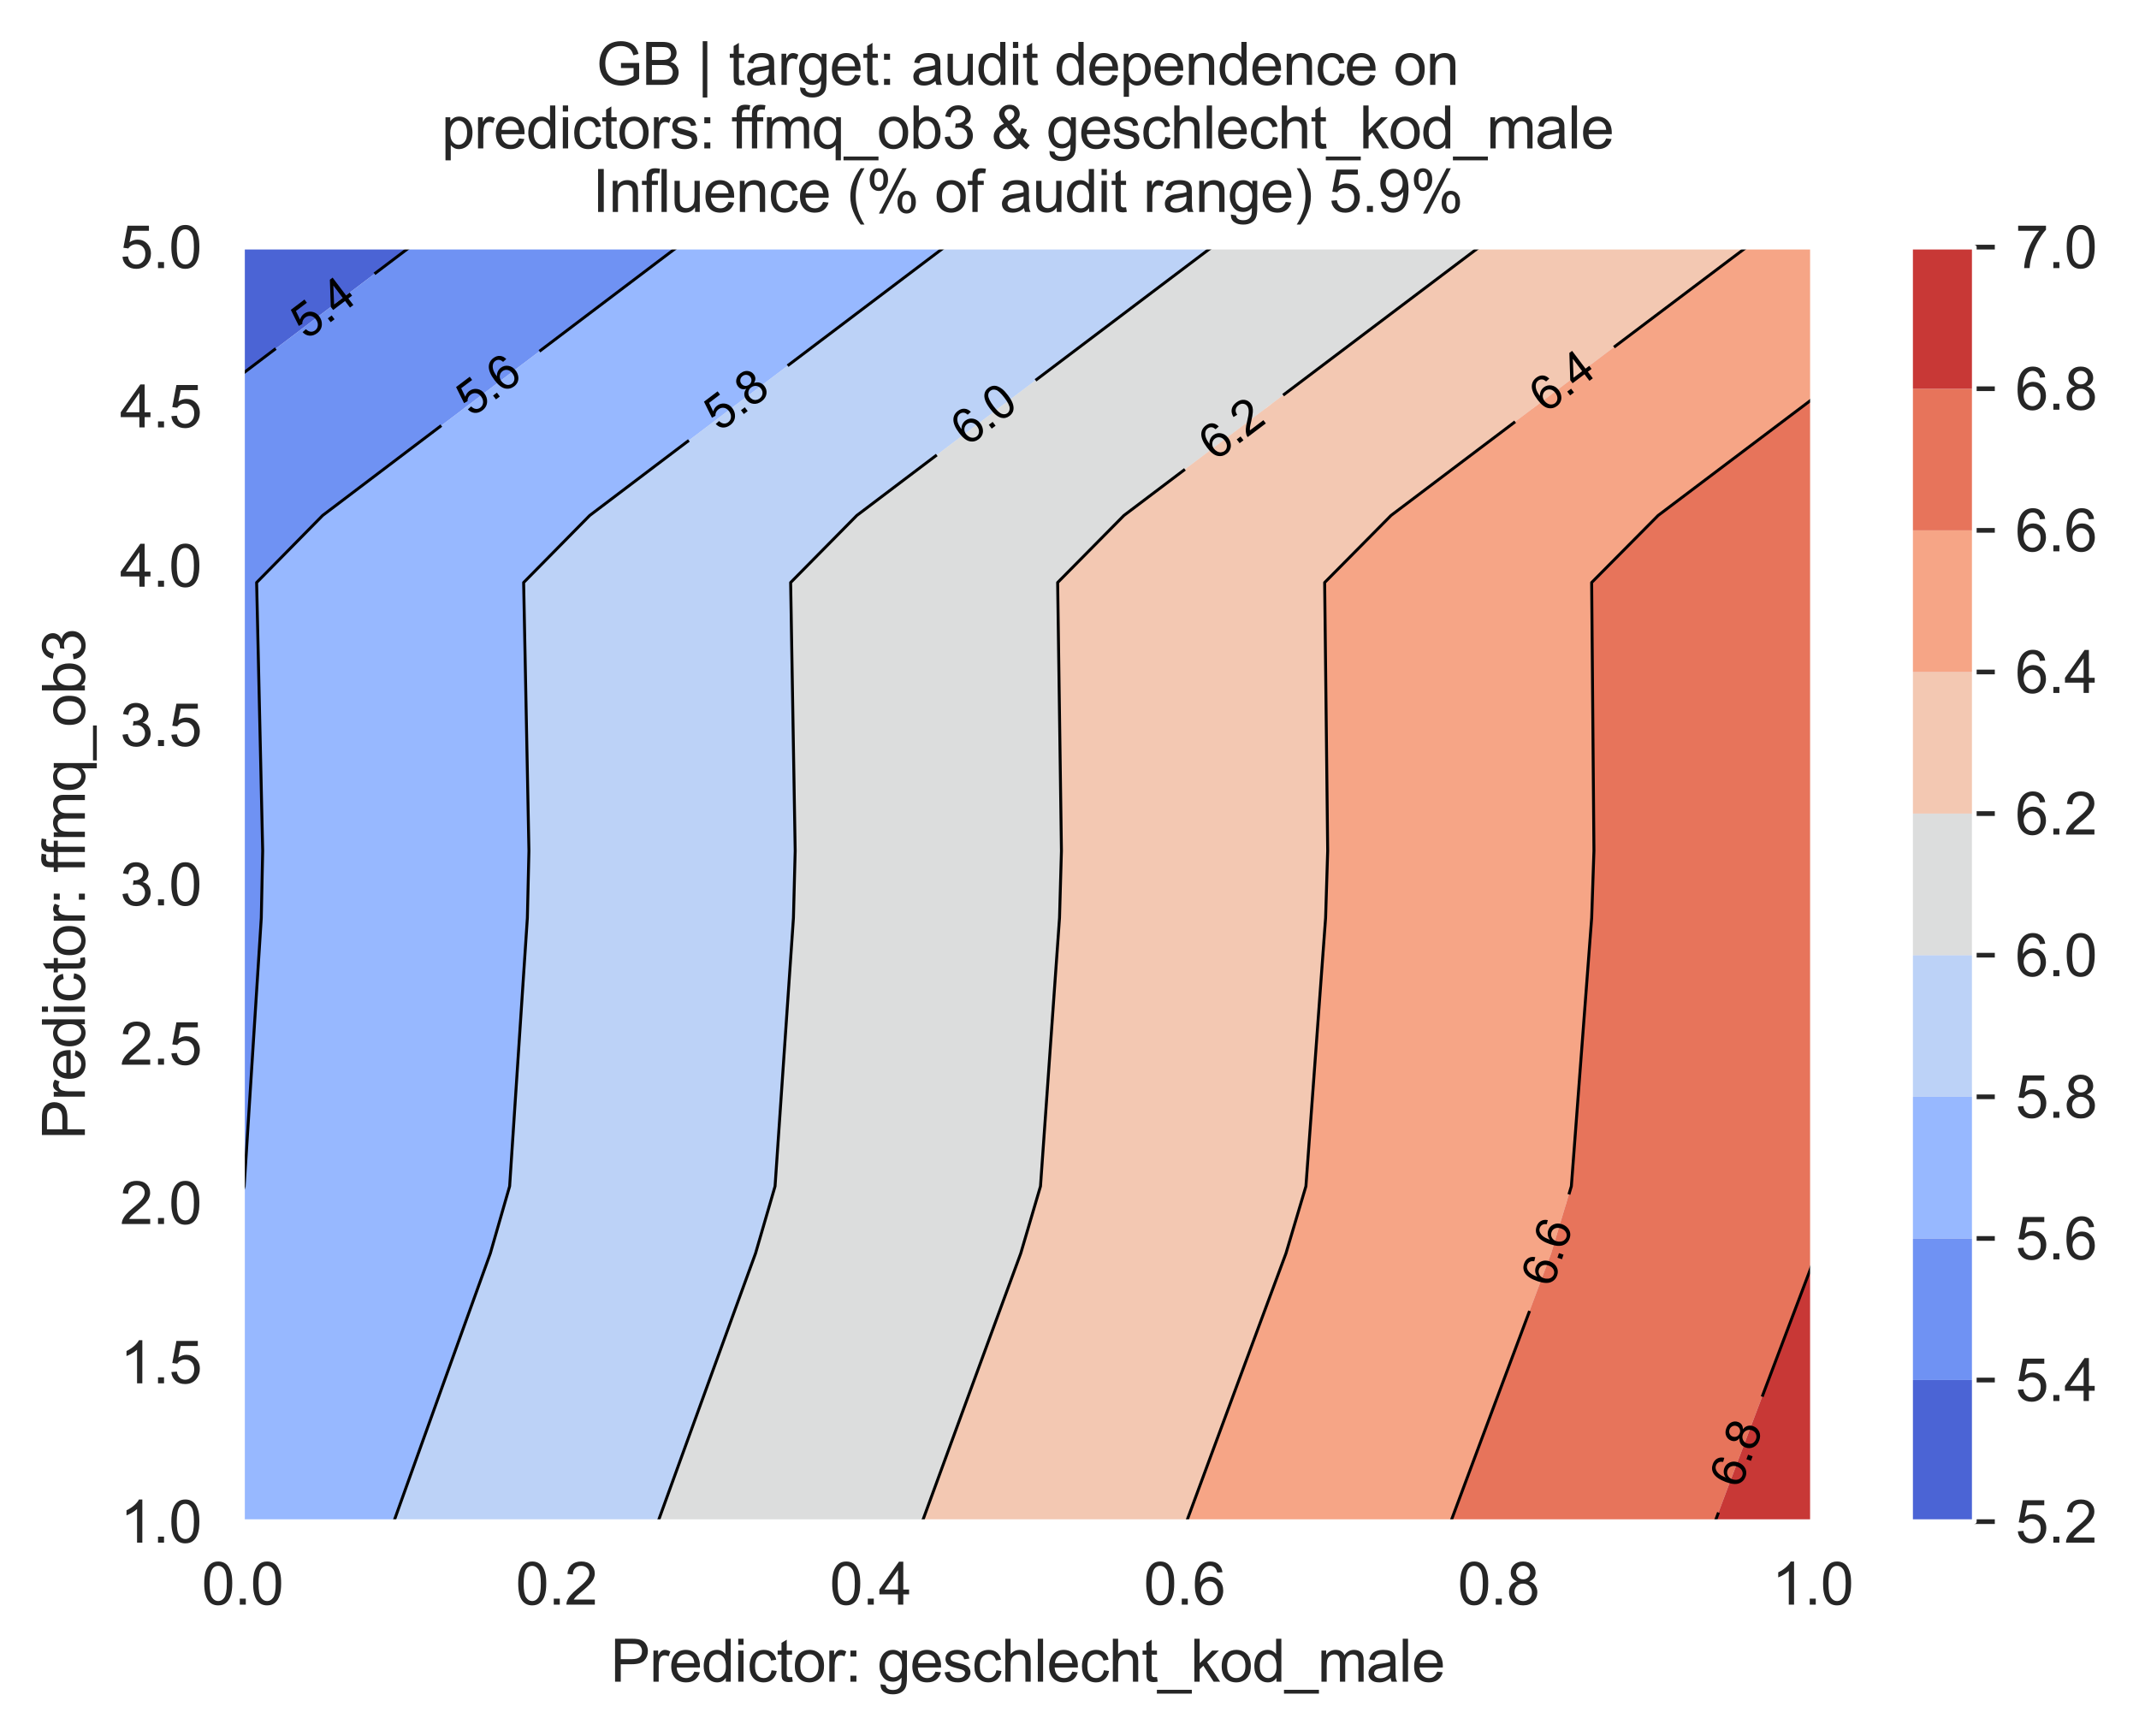 <?xml version="1.0" encoding="utf-8" standalone="no"?>
<!DOCTYPE svg PUBLIC "-//W3C//DTD SVG 1.1//EN"
  "http://www.w3.org/Graphics/SVG/1.1/DTD/svg11.dtd">
<svg xmlns:xlink="http://www.w3.org/1999/xlink" width="364.919pt" height="296.208pt" viewBox="0 0 364.919 296.208" xmlns="http://www.w3.org/2000/svg" version="1.1">
 <defs>
  <style type="text/css">*{stroke-linejoin: round; stroke-linecap: butt}</style>
 </defs>
 <g id="figure_1">
  <g id="patch_1">
   <path d="M 0 296.208 
L 364.919 296.208 
L 364.919 0 
L 0 0 
z
" style="fill: #ffffff"/>
  </g>
  <g id="axes_1">
   <g id="patch_2">
    <path d="M 41.367 259.6 
L 309.207 259.6 
L 309.207 42.16 
L 41.367 42.16 
z
" style="fill: #eaeaf2"/>
   </g>
   <g id="matplotlib.axis_1">
    <g id="xtick_1">
     <g id="line2d_1">
      <path d="M 41.367 259.6 
L 41.367 42.16 
" clip-path="url(#p25f2f5b706)" style="fill: none; stroke: #ffffff; stroke-width: 0.8; stroke-linecap: round"/>
     </g>
     <g id="text_1">
      <!-- 0.0 -->
      <g style="fill: #262626" transform="translate(34.417 273.758)scale(0.1 -0.1)">
       <defs>
        <path id="ArialMT-30" d="M 266 2259 
Q 266 3072 433 3567 
Q 600 4063 929 4331 
Q 1259 4600 1759 4600 
Q 2128 4600 2406 4451 
Q 2684 4303 2865 4023 
Q 3047 3744 3150 3342 
Q 3253 2941 3253 2259 
Q 3253 1453 3087 958 
Q 2922 463 2592 192 
Q 2263 -78 1759 -78 
Q 1097 -78 719 397 
Q 266 969 266 2259 
z
M 844 2259 
Q 844 1131 1108 757 
Q 1372 384 1759 384 
Q 2147 384 2411 759 
Q 2675 1134 2675 2259 
Q 2675 3391 2411 3762 
Q 2147 4134 1753 4134 
Q 1366 4134 1134 3806 
Q 844 3388 844 2259 
z
" transform="scale(0.016)"/>
        <path id="ArialMT-2e" d="M 581 0 
L 581 641 
L 1222 641 
L 1222 0 
L 581 0 
z
" transform="scale(0.016)"/>
       </defs>
       <use xlink:href="#ArialMT-30"/>
       <use xlink:href="#ArialMT-2e" x="55.615"/>
       <use xlink:href="#ArialMT-30" x="83.398"/>
      </g>
     </g>
    </g>
    <g id="xtick_2">
     <g id="line2d_2">
      <path d="M 94.935 259.6 
L 94.935 42.16 
" clip-path="url(#p25f2f5b706)" style="fill: none; stroke: #ffffff; stroke-width: 0.8; stroke-linecap: round"/>
     </g>
     <g id="text_2">
      <!-- 0.2 -->
      <g style="fill: #262626" transform="translate(87.985 273.758)scale(0.1 -0.1)">
       <defs>
        <path id="ArialMT-32" d="M 3222 541 
L 3222 0 
L 194 0 
Q 188 203 259 391 
Q 375 700 629 1000 
Q 884 1300 1366 1694 
Q 2113 2306 2375 2664 
Q 2638 3022 2638 3341 
Q 2638 3675 2398 3904 
Q 2159 4134 1775 4134 
Q 1369 4134 1125 3890 
Q 881 3647 878 3216 
L 300 3275 
Q 359 3922 746 4261 
Q 1134 4600 1788 4600 
Q 2447 4600 2831 4234 
Q 3216 3869 3216 3328 
Q 3216 3053 3103 2787 
Q 2991 2522 2730 2228 
Q 2469 1934 1863 1422 
Q 1356 997 1212 845 
Q 1069 694 975 541 
L 3222 541 
z
" transform="scale(0.016)"/>
       </defs>
       <use xlink:href="#ArialMT-30"/>
       <use xlink:href="#ArialMT-2e" x="55.615"/>
       <use xlink:href="#ArialMT-32" x="83.398"/>
      </g>
     </g>
    </g>
    <g id="xtick_3">
     <g id="line2d_3">
      <path d="M 148.503 259.6 
L 148.503 42.16 
" clip-path="url(#p25f2f5b706)" style="fill: none; stroke: #ffffff; stroke-width: 0.8; stroke-linecap: round"/>
     </g>
     <g id="text_3">
      <!-- 0.4 -->
      <g style="fill: #262626" transform="translate(141.553 273.758)scale(0.1 -0.1)">
       <defs>
        <path id="ArialMT-34" d="M 2069 0 
L 2069 1097 
L 81 1097 
L 81 1613 
L 2172 4581 
L 2631 4581 
L 2631 1613 
L 3250 1613 
L 3250 1097 
L 2631 1097 
L 2631 0 
L 2069 0 
z
M 2069 1613 
L 2069 3678 
L 634 1613 
L 2069 1613 
z
" transform="scale(0.016)"/>
       </defs>
       <use xlink:href="#ArialMT-30"/>
       <use xlink:href="#ArialMT-2e" x="55.615"/>
       <use xlink:href="#ArialMT-34" x="83.398"/>
      </g>
     </g>
    </g>
    <g id="xtick_4">
     <g id="line2d_4">
      <path d="M 202.071 259.6 
L 202.071 42.16 
" clip-path="url(#p25f2f5b706)" style="fill: none; stroke: #ffffff; stroke-width: 0.8; stroke-linecap: round"/>
     </g>
     <g id="text_4">
      <!-- 0.6 -->
      <g style="fill: #262626" transform="translate(195.121 273.758)scale(0.1 -0.1)">
       <defs>
        <path id="ArialMT-36" d="M 3184 3459 
L 2625 3416 
Q 2550 3747 2413 3897 
Q 2184 4138 1850 4138 
Q 1581 4138 1378 3988 
Q 1113 3794 959 3422 
Q 806 3050 800 2363 
Q 1003 2672 1297 2822 
Q 1591 2972 1913 2972 
Q 2475 2972 2870 2558 
Q 3266 2144 3266 1488 
Q 3266 1056 3080 686 
Q 2894 316 2569 119 
Q 2244 -78 1831 -78 
Q 1128 -78 684 439 
Q 241 956 241 2144 
Q 241 3472 731 4075 
Q 1159 4600 1884 4600 
Q 2425 4600 2770 4297 
Q 3116 3994 3184 3459 
z
M 888 1484 
Q 888 1194 1011 928 
Q 1134 663 1356 523 
Q 1578 384 1822 384 
Q 2178 384 2434 671 
Q 2691 959 2691 1453 
Q 2691 1928 2437 2201 
Q 2184 2475 1800 2475 
Q 1419 2475 1153 2201 
Q 888 1928 888 1484 
z
" transform="scale(0.016)"/>
       </defs>
       <use xlink:href="#ArialMT-30"/>
       <use xlink:href="#ArialMT-2e" x="55.615"/>
       <use xlink:href="#ArialMT-36" x="83.398"/>
      </g>
     </g>
    </g>
    <g id="xtick_5">
     <g id="line2d_5">
      <path d="M 255.639 259.6 
L 255.639 42.16 
" clip-path="url(#p25f2f5b706)" style="fill: none; stroke: #ffffff; stroke-width: 0.8; stroke-linecap: round"/>
     </g>
     <g id="text_5">
      <!-- 0.8 -->
      <g style="fill: #262626" transform="translate(248.689 273.758)scale(0.1 -0.1)">
       <defs>
        <path id="ArialMT-38" d="M 1131 2484 
Q 781 2613 612 2850 
Q 444 3088 444 3419 
Q 444 3919 803 4259 
Q 1163 4600 1759 4600 
Q 2359 4600 2725 4251 
Q 3091 3903 3091 3403 
Q 3091 3084 2923 2848 
Q 2756 2613 2416 2484 
Q 2838 2347 3058 2040 
Q 3278 1734 3278 1309 
Q 3278 722 2862 322 
Q 2447 -78 1769 -78 
Q 1091 -78 675 323 
Q 259 725 259 1325 
Q 259 1772 486 2073 
Q 713 2375 1131 2484 
z
M 1019 3438 
Q 1019 3113 1228 2906 
Q 1438 2700 1772 2700 
Q 2097 2700 2305 2904 
Q 2513 3109 2513 3406 
Q 2513 3716 2298 3927 
Q 2084 4138 1766 4138 
Q 1444 4138 1231 3931 
Q 1019 3725 1019 3438 
z
M 838 1322 
Q 838 1081 952 856 
Q 1066 631 1291 507 
Q 1516 384 1775 384 
Q 2178 384 2440 643 
Q 2703 903 2703 1303 
Q 2703 1709 2433 1975 
Q 2163 2241 1756 2241 
Q 1359 2241 1098 1978 
Q 838 1716 838 1322 
z
" transform="scale(0.016)"/>
       </defs>
       <use xlink:href="#ArialMT-30"/>
       <use xlink:href="#ArialMT-2e" x="55.615"/>
       <use xlink:href="#ArialMT-38" x="83.398"/>
      </g>
     </g>
    </g>
    <g id="xtick_6">
     <g id="line2d_6">
      <path d="M 309.207 259.6 
L 309.207 42.16 
" clip-path="url(#p25f2f5b706)" style="fill: none; stroke: #ffffff; stroke-width: 0.8; stroke-linecap: round"/>
     </g>
     <g id="text_6">
      <!-- 1.0 -->
      <g style="fill: #262626" transform="translate(302.257 273.758)scale(0.1 -0.1)">
       <defs>
        <path id="ArialMT-31" d="M 2384 0 
L 1822 0 
L 1822 3584 
Q 1619 3391 1289 3197 
Q 959 3003 697 2906 
L 697 3450 
Q 1169 3672 1522 3987 
Q 1875 4303 2022 4600 
L 2384 4600 
L 2384 0 
z
" transform="scale(0.016)"/>
       </defs>
       <use xlink:href="#ArialMT-31"/>
       <use xlink:href="#ArialMT-2e" x="55.615"/>
       <use xlink:href="#ArialMT-30" x="83.398"/>
      </g>
     </g>
    </g>
    <g id="text_7">
     <!-- Predictor: geschlecht_kod_male -->
     <g style="fill: #262626" transform="translate(104.142 286.903)scale(0.1 -0.1)">
      <defs>
       <path id="ArialMT-50" d="M 494 0 
L 494 4581 
L 2222 4581 
Q 2678 4581 2919 4538 
Q 3256 4481 3484 4323 
Q 3713 4166 3852 3881 
Q 3991 3597 3991 3256 
Q 3991 2672 3619 2267 
Q 3247 1863 2275 1863 
L 1100 1863 
L 1100 0 
L 494 0 
z
M 1100 2403 
L 2284 2403 
Q 2872 2403 3119 2622 
Q 3366 2841 3366 3238 
Q 3366 3525 3220 3729 
Q 3075 3934 2838 4000 
Q 2684 4041 2272 4041 
L 1100 4041 
L 1100 2403 
z
" transform="scale(0.016)"/>
       <path id="ArialMT-72" d="M 416 0 
L 416 3319 
L 922 3319 
L 922 2816 
Q 1116 3169 1280 3281 
Q 1444 3394 1641 3394 
Q 1925 3394 2219 3213 
L 2025 2691 
Q 1819 2813 1613 2813 
Q 1428 2813 1281 2702 
Q 1134 2591 1072 2394 
Q 978 2094 978 1738 
L 978 0 
L 416 0 
z
" transform="scale(0.016)"/>
       <path id="ArialMT-65" d="M 2694 1069 
L 3275 997 
Q 3138 488 2766 206 
Q 2394 -75 1816 -75 
Q 1088 -75 661 373 
Q 234 822 234 1631 
Q 234 2469 665 2931 
Q 1097 3394 1784 3394 
Q 2450 3394 2872 2941 
Q 3294 2488 3294 1666 
Q 3294 1616 3291 1516 
L 816 1516 
Q 847 969 1125 678 
Q 1403 388 1819 388 
Q 2128 388 2347 550 
Q 2566 713 2694 1069 
z
M 847 1978 
L 2700 1978 
Q 2663 2397 2488 2606 
Q 2219 2931 1791 2931 
Q 1403 2931 1139 2672 
Q 875 2413 847 1978 
z
" transform="scale(0.016)"/>
       <path id="ArialMT-64" d="M 2575 0 
L 2575 419 
Q 2259 -75 1647 -75 
Q 1250 -75 917 144 
Q 584 363 401 755 
Q 219 1147 219 1656 
Q 219 2153 384 2558 
Q 550 2963 881 3178 
Q 1213 3394 1622 3394 
Q 1922 3394 2156 3267 
Q 2391 3141 2538 2938 
L 2538 4581 
L 3097 4581 
L 3097 0 
L 2575 0 
z
M 797 1656 
Q 797 1019 1065 703 
Q 1334 388 1700 388 
Q 2069 388 2326 689 
Q 2584 991 2584 1609 
Q 2584 2291 2321 2609 
Q 2059 2928 1675 2928 
Q 1300 2928 1048 2622 
Q 797 2316 797 1656 
z
" transform="scale(0.016)"/>
       <path id="ArialMT-69" d="M 425 3934 
L 425 4581 
L 988 4581 
L 988 3934 
L 425 3934 
z
M 425 0 
L 425 3319 
L 988 3319 
L 988 0 
L 425 0 
z
" transform="scale(0.016)"/>
       <path id="ArialMT-63" d="M 2588 1216 
L 3141 1144 
Q 3050 572 2676 248 
Q 2303 -75 1759 -75 
Q 1078 -75 664 370 
Q 250 816 250 1647 
Q 250 2184 428 2587 
Q 606 2991 970 3192 
Q 1334 3394 1763 3394 
Q 2303 3394 2647 3120 
Q 2991 2847 3088 2344 
L 2541 2259 
Q 2463 2594 2264 2762 
Q 2066 2931 1784 2931 
Q 1359 2931 1093 2626 
Q 828 2322 828 1663 
Q 828 994 1084 691 
Q 1341 388 1753 388 
Q 2084 388 2306 591 
Q 2528 794 2588 1216 
z
" transform="scale(0.016)"/>
       <path id="ArialMT-74" d="M 1650 503 
L 1731 6 
Q 1494 -44 1306 -44 
Q 1000 -44 831 53 
Q 663 150 594 308 
Q 525 466 525 972 
L 525 2881 
L 113 2881 
L 113 3319 
L 525 3319 
L 525 4141 
L 1084 4478 
L 1084 3319 
L 1650 3319 
L 1650 2881 
L 1084 2881 
L 1084 941 
Q 1084 700 1114 631 
Q 1144 563 1211 522 
Q 1278 481 1403 481 
Q 1497 481 1650 503 
z
" transform="scale(0.016)"/>
       <path id="ArialMT-6f" d="M 213 1659 
Q 213 2581 725 3025 
Q 1153 3394 1769 3394 
Q 2453 3394 2887 2945 
Q 3322 2497 3322 1706 
Q 3322 1066 3130 698 
Q 2938 331 2570 128 
Q 2203 -75 1769 -75 
Q 1072 -75 642 372 
Q 213 819 213 1659 
z
M 791 1659 
Q 791 1022 1069 705 
Q 1347 388 1769 388 
Q 2188 388 2466 706 
Q 2744 1025 2744 1678 
Q 2744 2294 2464 2611 
Q 2184 2928 1769 2928 
Q 1347 2928 1069 2612 
Q 791 2297 791 1659 
z
" transform="scale(0.016)"/>
       <path id="ArialMT-3a" d="M 578 2678 
L 578 3319 
L 1219 3319 
L 1219 2678 
L 578 2678 
z
M 578 0 
L 578 641 
L 1219 641 
L 1219 0 
L 578 0 
z
" transform="scale(0.016)"/>
       <path id="ArialMT-20" transform="scale(0.016)"/>
       <path id="ArialMT-67" d="M 319 -275 
L 866 -356 
Q 900 -609 1056 -725 
Q 1266 -881 1628 -881 
Q 2019 -881 2231 -725 
Q 2444 -569 2519 -288 
Q 2563 -116 2559 434 
Q 2191 0 1641 0 
Q 956 0 581 494 
Q 206 988 206 1678 
Q 206 2153 378 2554 
Q 550 2956 876 3175 
Q 1203 3394 1644 3394 
Q 2231 3394 2613 2919 
L 2613 3319 
L 3131 3319 
L 3131 450 
Q 3131 -325 2973 -648 
Q 2816 -972 2473 -1159 
Q 2131 -1347 1631 -1347 
Q 1038 -1347 672 -1080 
Q 306 -813 319 -275 
z
M 784 1719 
Q 784 1066 1043 766 
Q 1303 466 1694 466 
Q 2081 466 2343 764 
Q 2606 1063 2606 1700 
Q 2606 2309 2336 2618 
Q 2066 2928 1684 2928 
Q 1309 2928 1046 2623 
Q 784 2319 784 1719 
z
" transform="scale(0.016)"/>
       <path id="ArialMT-73" d="M 197 991 
L 753 1078 
Q 800 744 1014 566 
Q 1228 388 1613 388 
Q 2000 388 2187 545 
Q 2375 703 2375 916 
Q 2375 1106 2209 1216 
Q 2094 1291 1634 1406 
Q 1016 1563 777 1677 
Q 538 1791 414 1992 
Q 291 2194 291 2438 
Q 291 2659 392 2848 
Q 494 3038 669 3163 
Q 800 3259 1026 3326 
Q 1253 3394 1513 3394 
Q 1903 3394 2198 3281 
Q 2494 3169 2634 2976 
Q 2775 2784 2828 2463 
L 2278 2388 
Q 2241 2644 2061 2787 
Q 1881 2931 1553 2931 
Q 1166 2931 1000 2803 
Q 834 2675 834 2503 
Q 834 2394 903 2306 
Q 972 2216 1119 2156 
Q 1203 2125 1616 2013 
Q 2213 1853 2448 1751 
Q 2684 1650 2818 1456 
Q 2953 1263 2953 975 
Q 2953 694 2789 445 
Q 2625 197 2315 61 
Q 2006 -75 1616 -75 
Q 969 -75 630 194 
Q 291 463 197 991 
z
" transform="scale(0.016)"/>
       <path id="ArialMT-68" d="M 422 0 
L 422 4581 
L 984 4581 
L 984 2938 
Q 1378 3394 1978 3394 
Q 2347 3394 2619 3248 
Q 2891 3103 3008 2847 
Q 3125 2591 3125 2103 
L 3125 0 
L 2563 0 
L 2563 2103 
Q 2563 2525 2380 2717 
Q 2197 2909 1863 2909 
Q 1613 2909 1392 2779 
Q 1172 2650 1078 2428 
Q 984 2206 984 1816 
L 984 0 
L 422 0 
z
" transform="scale(0.016)"/>
       <path id="ArialMT-6c" d="M 409 0 
L 409 4581 
L 972 4581 
L 972 0 
L 409 0 
z
" transform="scale(0.016)"/>
       <path id="ArialMT-5f" d="M -97 -1272 
L -97 -866 
L 3631 -866 
L 3631 -1272 
L -97 -1272 
z
" transform="scale(0.016)"/>
       <path id="ArialMT-6b" d="M 425 0 
L 425 4581 
L 988 4581 
L 988 1969 
L 2319 3319 
L 3047 3319 
L 1778 2088 
L 3175 0 
L 2481 0 
L 1384 1697 
L 988 1316 
L 988 0 
L 425 0 
z
" transform="scale(0.016)"/>
       <path id="ArialMT-6d" d="M 422 0 
L 422 3319 
L 925 3319 
L 925 2853 
Q 1081 3097 1340 3245 
Q 1600 3394 1931 3394 
Q 2300 3394 2536 3241 
Q 2772 3088 2869 2813 
Q 3263 3394 3894 3394 
Q 4388 3394 4653 3120 
Q 4919 2847 4919 2278 
L 4919 0 
L 4359 0 
L 4359 2091 
Q 4359 2428 4304 2576 
Q 4250 2725 4106 2815 
Q 3963 2906 3769 2906 
Q 3419 2906 3187 2673 
Q 2956 2441 2956 1928 
L 2956 0 
L 2394 0 
L 2394 2156 
Q 2394 2531 2256 2718 
Q 2119 2906 1806 2906 
Q 1569 2906 1367 2781 
Q 1166 2656 1075 2415 
Q 984 2175 984 1722 
L 984 0 
L 422 0 
z
" transform="scale(0.016)"/>
       <path id="ArialMT-61" d="M 2588 409 
Q 2275 144 1986 34 
Q 1697 -75 1366 -75 
Q 819 -75 525 192 
Q 231 459 231 875 
Q 231 1119 342 1320 
Q 453 1522 633 1644 
Q 813 1766 1038 1828 
Q 1203 1872 1538 1913 
Q 2219 1994 2541 2106 
Q 2544 2222 2544 2253 
Q 2544 2597 2384 2738 
Q 2169 2928 1744 2928 
Q 1347 2928 1158 2789 
Q 969 2650 878 2297 
L 328 2372 
Q 403 2725 575 2942 
Q 747 3159 1072 3276 
Q 1397 3394 1825 3394 
Q 2250 3394 2515 3294 
Q 2781 3194 2906 3042 
Q 3031 2891 3081 2659 
Q 3109 2516 3109 2141 
L 3109 1391 
Q 3109 606 3145 398 
Q 3181 191 3288 0 
L 2700 0 
Q 2613 175 2588 409 
z
M 2541 1666 
Q 2234 1541 1622 1453 
Q 1275 1403 1131 1340 
Q 988 1278 909 1158 
Q 831 1038 831 891 
Q 831 666 1001 516 
Q 1172 366 1500 366 
Q 1825 366 2078 508 
Q 2331 650 2450 897 
Q 2541 1088 2541 1459 
L 2541 1666 
z
" transform="scale(0.016)"/>
      </defs>
      <use xlink:href="#ArialMT-50"/>
      <use xlink:href="#ArialMT-72" x="66.699"/>
      <use xlink:href="#ArialMT-65" x="100"/>
      <use xlink:href="#ArialMT-64" x="155.615"/>
      <use xlink:href="#ArialMT-69" x="211.23"/>
      <use xlink:href="#ArialMT-63" x="233.447"/>
      <use xlink:href="#ArialMT-74" x="283.447"/>
      <use xlink:href="#ArialMT-6f" x="311.23"/>
      <use xlink:href="#ArialMT-72" x="366.846"/>
      <use xlink:href="#ArialMT-3a" x="400.146"/>
      <use xlink:href="#ArialMT-20" x="427.93"/>
      <use xlink:href="#ArialMT-67" x="455.713"/>
      <use xlink:href="#ArialMT-65" x="511.328"/>
      <use xlink:href="#ArialMT-73" x="566.943"/>
      <use xlink:href="#ArialMT-63" x="616.943"/>
      <use xlink:href="#ArialMT-68" x="666.943"/>
      <use xlink:href="#ArialMT-6c" x="722.559"/>
      <use xlink:href="#ArialMT-65" x="744.775"/>
      <use xlink:href="#ArialMT-63" x="800.391"/>
      <use xlink:href="#ArialMT-68" x="850.391"/>
      <use xlink:href="#ArialMT-74" x="906.006"/>
      <use xlink:href="#ArialMT-5f" x="933.789"/>
      <use xlink:href="#ArialMT-6b" x="989.404"/>
      <use xlink:href="#ArialMT-6f" x="1039.404"/>
      <use xlink:href="#ArialMT-64" x="1095.02"/>
      <use xlink:href="#ArialMT-5f" x="1150.635"/>
      <use xlink:href="#ArialMT-6d" x="1206.25"/>
      <use xlink:href="#ArialMT-61" x="1289.551"/>
      <use xlink:href="#ArialMT-6c" x="1345.166"/>
      <use xlink:href="#ArialMT-65" x="1367.383"/>
     </g>
    </g>
   </g>
   <g id="matplotlib.axis_2">
    <g id="ytick_1">
     <g id="line2d_7">
      <path d="M 41.367 259.6 
L 309.207 259.6 
" clip-path="url(#p25f2f5b706)" style="fill: none; stroke: #ffffff; stroke-width: 0.8; stroke-linecap: round"/>
     </g>
     <g id="text_8">
      <!-- 1.0 -->
      <g style="fill: #262626" transform="translate(20.467 263.179)scale(0.1 -0.1)">
       <use xlink:href="#ArialMT-31"/>
       <use xlink:href="#ArialMT-2e" x="55.615"/>
       <use xlink:href="#ArialMT-30" x="83.398"/>
      </g>
     </g>
    </g>
    <g id="ytick_2">
     <g id="line2d_8">
      <path d="M 41.367 232.42 
L 309.207 232.42 
" clip-path="url(#p25f2f5b706)" style="fill: none; stroke: #ffffff; stroke-width: 0.8; stroke-linecap: round"/>
     </g>
     <g id="text_9">
      <!-- 1.5 -->
      <g style="fill: #262626" transform="translate(20.467 235.999)scale(0.1 -0.1)">
       <defs>
        <path id="ArialMT-35" d="M 266 1200 
L 856 1250 
Q 922 819 1161 601 
Q 1400 384 1738 384 
Q 2144 384 2425 690 
Q 2706 997 2706 1503 
Q 2706 1984 2436 2262 
Q 2166 2541 1728 2541 
Q 1456 2541 1237 2417 
Q 1019 2294 894 2097 
L 366 2166 
L 809 4519 
L 3088 4519 
L 3088 3981 
L 1259 3981 
L 1013 2750 
Q 1425 3038 1878 3038 
Q 2478 3038 2890 2622 
Q 3303 2206 3303 1553 
Q 3303 931 2941 478 
Q 2500 -78 1738 -78 
Q 1113 -78 717 272 
Q 322 622 266 1200 
z
" transform="scale(0.016)"/>
       </defs>
       <use xlink:href="#ArialMT-31"/>
       <use xlink:href="#ArialMT-2e" x="55.615"/>
       <use xlink:href="#ArialMT-35" x="83.398"/>
      </g>
     </g>
    </g>
    <g id="ytick_3">
     <g id="line2d_9">
      <path d="M 41.367 205.24 
L 309.207 205.24 
" clip-path="url(#p25f2f5b706)" style="fill: none; stroke: #ffffff; stroke-width: 0.8; stroke-linecap: round"/>
     </g>
     <g id="text_10">
      <!-- 2.0 -->
      <g style="fill: #262626" transform="translate(20.467 208.819)scale(0.1 -0.1)">
       <use xlink:href="#ArialMT-32"/>
       <use xlink:href="#ArialMT-2e" x="55.615"/>
       <use xlink:href="#ArialMT-30" x="83.398"/>
      </g>
     </g>
    </g>
    <g id="ytick_4">
     <g id="line2d_10">
      <path d="M 41.367 178.06 
L 309.207 178.06 
" clip-path="url(#p25f2f5b706)" style="fill: none; stroke: #ffffff; stroke-width: 0.8; stroke-linecap: round"/>
     </g>
     <g id="text_11">
      <!-- 2.5 -->
      <g style="fill: #262626" transform="translate(20.467 181.639)scale(0.1 -0.1)">
       <use xlink:href="#ArialMT-32"/>
       <use xlink:href="#ArialMT-2e" x="55.615"/>
       <use xlink:href="#ArialMT-35" x="83.398"/>
      </g>
     </g>
    </g>
    <g id="ytick_5">
     <g id="line2d_11">
      <path d="M 41.367 150.88 
L 309.207 150.88 
" clip-path="url(#p25f2f5b706)" style="fill: none; stroke: #ffffff; stroke-width: 0.8; stroke-linecap: round"/>
     </g>
     <g id="text_12">
      <!-- 3.0 -->
      <g style="fill: #262626" transform="translate(20.467 154.459)scale(0.1 -0.1)">
       <defs>
        <path id="ArialMT-33" d="M 269 1209 
L 831 1284 
Q 928 806 1161 595 
Q 1394 384 1728 384 
Q 2125 384 2398 659 
Q 2672 934 2672 1341 
Q 2672 1728 2419 1979 
Q 2166 2231 1775 2231 
Q 1616 2231 1378 2169 
L 1441 2663 
Q 1497 2656 1531 2656 
Q 1891 2656 2178 2843 
Q 2466 3031 2466 3422 
Q 2466 3731 2256 3934 
Q 2047 4138 1716 4138 
Q 1388 4138 1169 3931 
Q 950 3725 888 3313 
L 325 3413 
Q 428 3978 793 4289 
Q 1159 4600 1703 4600 
Q 2078 4600 2393 4439 
Q 2709 4278 2876 4000 
Q 3044 3722 3044 3409 
Q 3044 3113 2884 2869 
Q 2725 2625 2413 2481 
Q 2819 2388 3044 2092 
Q 3269 1797 3269 1353 
Q 3269 753 2831 336 
Q 2394 -81 1725 -81 
Q 1122 -81 723 278 
Q 325 638 269 1209 
z
" transform="scale(0.016)"/>
       </defs>
       <use xlink:href="#ArialMT-33"/>
       <use xlink:href="#ArialMT-2e" x="55.615"/>
       <use xlink:href="#ArialMT-30" x="83.398"/>
      </g>
     </g>
    </g>
    <g id="ytick_6">
     <g id="line2d_12">
      <path d="M 41.367 123.7 
L 309.207 123.7 
" clip-path="url(#p25f2f5b706)" style="fill: none; stroke: #ffffff; stroke-width: 0.8; stroke-linecap: round"/>
     </g>
     <g id="text_13">
      <!-- 3.5 -->
      <g style="fill: #262626" transform="translate(20.467 127.279)scale(0.1 -0.1)">
       <use xlink:href="#ArialMT-33"/>
       <use xlink:href="#ArialMT-2e" x="55.615"/>
       <use xlink:href="#ArialMT-35" x="83.398"/>
      </g>
     </g>
    </g>
    <g id="ytick_7">
     <g id="line2d_13">
      <path d="M 41.367 96.52 
L 309.207 96.52 
" clip-path="url(#p25f2f5b706)" style="fill: none; stroke: #ffffff; stroke-width: 0.8; stroke-linecap: round"/>
     </g>
     <g id="text_14">
      <!-- 4.0 -->
      <g style="fill: #262626" transform="translate(20.467 100.099)scale(0.1 -0.1)">
       <use xlink:href="#ArialMT-34"/>
       <use xlink:href="#ArialMT-2e" x="55.615"/>
       <use xlink:href="#ArialMT-30" x="83.398"/>
      </g>
     </g>
    </g>
    <g id="ytick_8">
     <g id="line2d_14">
      <path d="M 41.367 69.34 
L 309.207 69.34 
" clip-path="url(#p25f2f5b706)" style="fill: none; stroke: #ffffff; stroke-width: 0.8; stroke-linecap: round"/>
     </g>
     <g id="text_15">
      <!-- 4.5 -->
      <g style="fill: #262626" transform="translate(20.467 72.919)scale(0.1 -0.1)">
       <use xlink:href="#ArialMT-34"/>
       <use xlink:href="#ArialMT-2e" x="55.615"/>
       <use xlink:href="#ArialMT-35" x="83.398"/>
      </g>
     </g>
    </g>
    <g id="ytick_9">
     <g id="line2d_15">
      <path d="M 41.367 42.16 
L 309.207 42.16 
" clip-path="url(#p25f2f5b706)" style="fill: none; stroke: #ffffff; stroke-width: 0.8; stroke-linecap: round"/>
     </g>
     <g id="text_16">
      <!-- 5.0 -->
      <g style="fill: #262626" transform="translate(20.467 45.739)scale(0.1 -0.1)">
       <use xlink:href="#ArialMT-35"/>
       <use xlink:href="#ArialMT-2e" x="55.615"/>
       <use xlink:href="#ArialMT-30" x="83.398"/>
      </g>
     </g>
    </g>
    <g id="text_17">
     <!-- Predictor: ffmq_ob3 -->
     <g style="fill: #262626" transform="translate(14.48 194.423)rotate(-90)scale(0.1 -0.1)">
      <defs>
       <path id="ArialMT-66" d="M 556 0 
L 556 2881 
L 59 2881 
L 59 3319 
L 556 3319 
L 556 3672 
Q 556 4006 616 4169 
Q 697 4388 901 4523 
Q 1106 4659 1475 4659 
Q 1713 4659 2000 4603 
L 1916 4113 
Q 1741 4144 1584 4144 
Q 1328 4144 1222 4034 
Q 1116 3925 1116 3625 
L 1116 3319 
L 1763 3319 
L 1763 2881 
L 1116 2881 
L 1116 0 
L 556 0 
z
" transform="scale(0.016)"/>
       <path id="ArialMT-71" d="M 2538 -1272 
L 2538 353 
Q 2406 169 2170 47 
Q 1934 -75 1669 -75 
Q 1078 -75 651 397 
Q 225 869 225 1691 
Q 225 2191 398 2587 
Q 572 2984 901 3189 
Q 1231 3394 1625 3394 
Q 2241 3394 2594 2875 
L 2594 3319 
L 3100 3319 
L 3100 -1272 
L 2538 -1272 
z
M 803 1669 
Q 803 1028 1072 708 
Q 1341 388 1716 388 
Q 2075 388 2334 692 
Q 2594 997 2594 1619 
Q 2594 2281 2320 2615 
Q 2047 2950 1678 2950 
Q 1313 2950 1058 2639 
Q 803 2328 803 1669 
z
" transform="scale(0.016)"/>
       <path id="ArialMT-62" d="M 941 0 
L 419 0 
L 419 4581 
L 981 4581 
L 981 2947 
Q 1338 3394 1891 3394 
Q 2197 3394 2470 3270 
Q 2744 3147 2920 2923 
Q 3097 2700 3197 2384 
Q 3297 2069 3297 1709 
Q 3297 856 2875 390 
Q 2453 -75 1863 -75 
Q 1275 -75 941 416 
L 941 0 
z
M 934 1684 
Q 934 1088 1097 822 
Q 1363 388 1816 388 
Q 2184 388 2453 708 
Q 2722 1028 2722 1663 
Q 2722 2313 2464 2622 
Q 2206 2931 1841 2931 
Q 1472 2931 1203 2611 
Q 934 2291 934 1684 
z
" transform="scale(0.016)"/>
      </defs>
      <use xlink:href="#ArialMT-50"/>
      <use xlink:href="#ArialMT-72" x="66.699"/>
      <use xlink:href="#ArialMT-65" x="100"/>
      <use xlink:href="#ArialMT-64" x="155.615"/>
      <use xlink:href="#ArialMT-69" x="211.23"/>
      <use xlink:href="#ArialMT-63" x="233.447"/>
      <use xlink:href="#ArialMT-74" x="283.447"/>
      <use xlink:href="#ArialMT-6f" x="311.23"/>
      <use xlink:href="#ArialMT-72" x="366.846"/>
      <use xlink:href="#ArialMT-3a" x="400.146"/>
      <use xlink:href="#ArialMT-20" x="427.93"/>
      <use xlink:href="#ArialMT-66" x="455.713"/>
      <use xlink:href="#ArialMT-66" x="481.746"/>
      <use xlink:href="#ArialMT-6d" x="509.529"/>
      <use xlink:href="#ArialMT-71" x="592.83"/>
      <use xlink:href="#ArialMT-5f" x="648.445"/>
      <use xlink:href="#ArialMT-6f" x="704.061"/>
      <use xlink:href="#ArialMT-62" x="759.676"/>
      <use xlink:href="#ArialMT-33" x="815.291"/>
     </g>
    </g>
   </g>
   <g id="PathCollection_1">
    <path d="M 54.789 53.605 
L 55.464 53.094 
L 69.561 42.423 
L 69.908 42.16 
L 69.561 42.16 
L 55.464 42.16 
L 41.367 42.16 
L 41.367 53.605 
L 41.367 63.769 
z
" clip-path="url(#p25f2f5b706)" style="fill: #4b64d5"/>
   </g>
   <g id="PathCollection_2">
    <path d="M 41.66 202.379 
L 42.388 190.935 
L 43.117 179.491 
L 43.847 168.047 
L 44.577 156.602 
L 44.814 145.158 
L 44.557 133.714 
L 44.299 122.27 
L 44.041 110.826 
L 43.782 99.381 
L 55.044 87.937 
L 55.464 87.619 
L 69.561 76.94 
L 70.152 76.493 
L 83.658 66.267 
L 85.267 65.049 
L 97.755 55.599 
L 100.39 53.605 
L 111.851 44.935 
L 115.521 42.16 
L 111.851 42.16 
L 97.755 42.16 
L 83.658 42.16 
L 69.908 42.16 
L 69.561 42.423 
L 55.464 53.094 
L 54.789 53.605 
L 41.367 63.769 
L 41.367 65.049 
L 41.367 76.493 
L 41.367 87.937 
L 41.367 99.381 
L 41.367 110.826 
L 41.367 122.27 
L 41.367 133.714 
L 41.367 145.158 
L 41.367 156.602 
L 41.367 168.047 
L 41.367 179.491 
L 41.367 190.935 
L 41.367 202.379 
L 41.367 203.41 
z
" clip-path="url(#p25f2f5b706)" style="fill: #6f92f3"/>
   </g>
   <g id="PathCollection_3">
    <path d="M 55.464 259.6 
L 67.187 259.6 
L 69.561 252.979 
L 71.292 248.156 
L 75.405 236.712 
L 79.526 225.268 
L 83.654 213.823 
L 83.658 213.811 
L 86.944 202.379 
L 87.699 190.935 
L 88.455 179.491 
L 89.212 168.047 
L 89.97 156.602 
L 90.237 145.158 
L 90.012 133.714 
L 89.786 122.27 
L 89.56 110.826 
L 89.334 99.381 
L 97.755 90.836 
L 100.612 87.937 
L 111.851 79.429 
L 115.731 76.493 
L 125.948 68.762 
L 130.858 65.049 
L 140.045 58.101 
L 145.992 53.605 
L 154.142 47.444 
L 161.133 42.16 
L 154.142 42.16 
L 140.045 42.16 
L 125.948 42.16 
L 115.521 42.16 
L 111.851 44.935 
L 100.39 53.605 
L 97.755 55.599 
L 85.267 65.049 
L 83.658 66.267 
L 70.152 76.493 
L 69.561 76.94 
L 55.464 87.619 
L 55.044 87.937 
L 43.782 99.381 
L 44.041 110.826 
L 44.299 122.27 
L 44.557 133.714 
L 44.814 145.158 
L 44.577 156.602 
L 43.847 168.047 
L 43.117 179.491 
L 42.388 190.935 
L 41.66 202.379 
L 41.367 203.41 
L 41.367 213.823 
L 41.367 225.268 
L 41.367 236.712 
L 41.367 248.156 
L 41.367 259.6 
z
" clip-path="url(#p25f2f5b706)" style="fill: #97b8ff"/>
   </g>
   <g id="PathCollection_4">
    <path d="M 69.561 259.6 
L 83.658 259.6 
L 97.755 259.6 
L 111.851 259.6 
L 112.268 259.6 
L 116.415 248.156 
L 120.569 236.712 
L 124.73 225.268 
L 125.948 221.923 
L 128.9 213.823 
L 132.227 202.379 
L 133.01 190.935 
L 133.793 179.491 
L 134.578 168.047 
L 135.364 156.602 
L 135.66 145.158 
L 135.467 133.714 
L 135.273 122.27 
L 135.079 110.826 
L 134.885 99.381 
L 140.045 94.152 
L 146.18 87.937 
L 154.142 81.914 
L 161.31 76.493 
L 168.239 71.254 
L 176.448 65.049 
L 182.336 60.599 
L 191.593 53.605 
L 196.432 49.949 
L 206.746 42.16 
L 196.432 42.16 
L 182.336 42.16 
L 168.239 42.16 
L 161.133 42.16 
L 154.142 47.444 
L 145.992 53.605 
L 140.045 58.101 
L 130.858 65.049 
L 125.948 68.762 
L 115.731 76.493 
L 111.851 79.429 
L 100.612 87.937 
L 97.755 90.836 
L 89.334 99.381 
L 89.56 110.826 
L 89.786 122.27 
L 90.012 133.714 
L 90.237 145.158 
L 89.97 156.602 
L 89.212 168.047 
L 88.455 179.491 
L 87.699 190.935 
L 86.944 202.379 
L 83.658 213.811 
L 83.654 213.823 
L 79.526 225.268 
L 75.405 236.712 
L 71.292 248.156 
L 69.561 252.979 
L 67.187 259.6 
z
" clip-path="url(#p25f2f5b706)" style="fill: #bcd2f7"/>
   </g>
   <g id="PathCollection_5">
    <path d="M 125.948 259.6 
L 140.045 259.6 
L 154.142 259.6 
L 157.349 259.6 
L 161.537 248.156 
L 165.732 236.712 
L 168.239 229.883 
L 169.935 225.268 
L 174.145 213.823 
L 177.51 202.379 
L 178.321 190.935 
L 179.132 179.491 
L 179.944 168.047 
L 180.757 156.602 
L 181.083 145.158 
L 180.922 133.714 
L 180.761 122.27 
L 180.599 110.826 
L 180.437 99.381 
L 182.336 97.46 
L 191.748 87.937 
L 196.432 84.396 
L 206.889 76.493 
L 210.529 73.743 
L 222.038 65.049 
L 224.626 63.094 
L 237.194 53.605 
L 238.723 52.451 
L 252.358 42.16 
L 238.723 42.16 
L 224.626 42.16 
L 210.529 42.16 
L 206.746 42.16 
L 196.432 49.949 
L 191.593 53.605 
L 182.336 60.599 
L 176.448 65.049 
L 168.239 71.254 
L 161.31 76.493 
L 154.142 81.914 
L 146.18 87.937 
L 140.045 94.152 
L 134.885 99.381 
L 135.079 110.826 
L 135.273 122.27 
L 135.467 133.714 
L 135.66 145.158 
L 135.364 156.602 
L 134.578 168.047 
L 133.793 179.491 
L 133.01 190.935 
L 132.227 202.379 
L 128.9 213.823 
L 125.948 221.923 
L 124.73 225.268 
L 120.569 236.712 
L 116.415 248.156 
L 112.268 259.6 
z
" clip-path="url(#p25f2f5b706)" style="fill: #dcdddd"/>
   </g>
   <g id="PathCollection_6">
    <path d="M 168.239 259.6 
L 182.336 259.6 
L 196.432 259.6 
L 202.431 259.6 
L 206.659 248.156 
L 210.529 237.7 
L 210.895 236.712 
L 215.139 225.268 
L 219.391 213.823 
L 222.794 202.379 
L 223.631 190.935 
L 224.47 179.491 
L 224.626 177.361 
L 225.31 168.047 
L 226.15 156.602 
L 226.506 145.158 
L 226.377 133.714 
L 226.248 122.27 
L 226.118 110.826 
L 225.989 99.381 
L 237.316 87.937 
L 238.723 86.874 
L 252.468 76.493 
L 252.82 76.228 
L 266.917 65.586 
L 267.628 65.049 
L 281.014 54.949 
L 282.796 53.605 
L 295.11 44.317 
L 297.971 42.16 
L 295.11 42.16 
L 281.014 42.16 
L 266.917 42.16 
L 252.82 42.16 
L 252.358 42.16 
L 238.723 52.451 
L 237.194 53.605 
L 224.626 63.094 
L 222.038 65.049 
L 210.529 73.743 
L 206.889 76.493 
L 196.432 84.396 
L 191.748 87.937 
L 182.336 97.46 
L 180.437 99.381 
L 180.599 110.826 
L 180.761 122.27 
L 180.922 133.714 
L 181.083 145.158 
L 180.757 156.602 
L 179.944 168.047 
L 179.132 179.491 
L 178.321 190.935 
L 177.51 202.379 
L 174.145 213.823 
L 169.935 225.268 
L 168.239 229.883 
L 165.732 236.712 
L 161.537 248.156 
L 157.349 259.6 
z
" clip-path="url(#p25f2f5b706)" style="fill: #f3c8b2"/>
   </g>
   <g id="PathCollection_7">
    <path d="M 210.529 259.6 
L 224.626 259.6 
L 238.723 259.6 
L 247.512 259.6 
L 251.782 248.156 
L 252.82 245.376 
L 256.059 236.712 
L 260.344 225.268 
L 264.636 213.823 
L 266.917 206.237 
L 268.077 202.379 
L 268.942 190.935 
L 269.808 179.491 
L 270.675 168.047 
L 271.543 156.602 
L 271.929 145.158 
L 271.832 133.714 
L 271.735 122.27 
L 271.638 110.826 
L 271.54 99.381 
L 281.014 89.824 
L 282.884 87.937 
L 295.11 78.709 
L 298.048 76.493 
L 309.207 68.074 
L 309.207 65.049 
L 309.207 53.605 
L 309.207 42.16 
L 297.971 42.16 
L 295.11 44.317 
L 282.796 53.605 
L 281.014 54.949 
L 267.628 65.049 
L 266.917 65.586 
L 252.82 76.228 
L 252.468 76.493 
L 238.723 86.874 
L 237.316 87.937 
L 225.989 99.381 
L 226.118 110.826 
L 226.248 122.27 
L 226.377 133.714 
L 226.506 145.158 
L 226.15 156.602 
L 225.31 168.047 
L 224.626 177.361 
L 224.47 179.491 
L 223.631 190.935 
L 222.794 202.379 
L 219.391 213.823 
L 215.139 225.268 
L 210.895 236.712 
L 210.529 237.7 
L 206.659 248.156 
L 202.431 259.6 
z
" clip-path="url(#p25f2f5b706)" style="fill: #f6a586"/>
   </g>
   <g id="PathCollection_8">
    <path d="M 252.82 259.6 
L 266.917 259.6 
L 281.014 259.6 
L 292.594 259.6 
L 295.11 252.916 
L 296.904 248.156 
L 301.222 236.712 
L 305.548 225.268 
L 309.207 215.604 
L 309.207 213.823 
L 309.207 202.379 
L 309.207 190.935 
L 309.207 179.491 
L 309.207 168.047 
L 309.207 156.602 
L 309.207 145.158 
L 309.207 133.714 
L 309.207 122.27 
L 309.207 110.826 
L 309.207 99.381 
L 309.207 87.937 
L 309.207 76.493 
L 309.207 68.074 
L 298.048 76.493 
L 295.11 78.709 
L 282.884 87.937 
L 281.014 89.824 
L 271.54 99.381 
L 271.638 110.826 
L 271.735 122.27 
L 271.832 133.714 
L 271.929 145.158 
L 271.543 156.602 
L 270.675 168.047 
L 269.808 179.491 
L 268.942 190.935 
L 268.077 202.379 
L 266.917 206.237 
L 264.636 213.823 
L 260.344 225.268 
L 256.059 236.712 
L 252.82 245.376 
L 251.782 248.156 
L 247.512 259.6 
z
" clip-path="url(#p25f2f5b706)" style="fill: #e7745b"/>
   </g>
   <g id="PathCollection_9">
    <path d="M 295.11 259.6 
L 309.207 259.6 
L 309.207 248.156 
L 309.207 236.712 
L 309.207 225.268 
L 309.207 215.604 
L 305.548 225.268 
L 301.222 236.712 
L 296.904 248.156 
L 295.11 252.916 
L 292.594 259.6 
z
" clip-path="url(#p25f2f5b706)" style="fill: #c83836"/>
   </g>
   <g id="PathCollection_10"/>
   <g id="PathCollection_11">
    <path d="M 69.908 42.16 
L 69.561 42.423 
L 63.886 46.719 
" clip-path="url(#p25f2f5b706)" style="fill: none; stroke: #000000; stroke-width: 0.5"/>
    <path d="M 47.043 59.47 
L 41.367 63.769 
" clip-path="url(#p25f2f5b706)" style="fill: none; stroke: #000000; stroke-width: 0.5"/>
   </g>
   <g id="PathCollection_12">
    <path d="M 115.521 42.16 
L 111.851 44.935 
L 100.39 53.605 
L 97.755 55.599 
L 92.03 59.931 
" clip-path="url(#p25f2f5b706)" style="fill: none; stroke: #000000; stroke-width: 0.5"/>
    <path d="M 75.286 72.605 
L 70.152 76.493 
L 69.561 76.94 
L 55.464 87.619 
L 55.044 87.937 
L 43.782 99.381 
L 44.041 110.826 
L 44.299 122.27 
L 44.557 133.714 
L 44.814 145.158 
L 44.577 156.602 
L 43.847 168.047 
L 43.117 179.491 
L 42.388 190.935 
L 41.66 202.379 
L 41.367 203.41 
" clip-path="url(#p25f2f5b706)" style="fill: none; stroke: #000000; stroke-width: 0.5"/>
   </g>
   <g id="PathCollection_13">
    <path d="M 161.133 42.16 
L 154.142 47.444 
L 145.992 53.605 
L 140.045 58.101 
L 134.372 62.391 
" clip-path="url(#p25f2f5b706)" style="fill: none; stroke: #000000; stroke-width: 0.5"/>
    <path d="M 117.525 75.136 
L 115.731 76.493 
L 111.851 79.429 
L 100.612 87.937 
L 97.755 90.836 
L 89.334 99.381 
L 89.56 110.826 
L 89.786 122.27 
L 90.012 133.714 
L 90.237 145.158 
L 89.97 156.602 
L 89.212 168.047 
L 88.455 179.491 
L 87.699 190.935 
L 86.944 202.379 
L 83.658 213.811 
L 83.654 213.823 
L 79.526 225.268 
L 75.405 236.712 
L 71.292 248.156 
L 69.561 252.979 
L 67.187 259.6 
" clip-path="url(#p25f2f5b706)" style="fill: none; stroke: #000000; stroke-width: 0.5"/>
   </g>
   <g id="PathCollection_14">
    <path d="M 206.746 42.16 
L 196.432 49.949 
L 191.593 53.605 
L 182.336 60.599 
L 176.665 64.885 
" clip-path="url(#p25f2f5b706)" style="fill: none; stroke: #000000; stroke-width: 0.5"/>
    <path d="M 159.814 77.625 
L 154.142 81.914 
L 146.18 87.937 
L 140.045 94.152 
L 134.885 99.381 
L 135.079 110.826 
L 135.273 122.27 
L 135.467 133.714 
L 135.66 145.158 
L 135.364 156.602 
L 134.578 168.047 
L 133.793 179.491 
L 133.01 190.935 
L 132.227 202.379 
L 128.9 213.823 
L 125.948 221.923 
L 124.73 225.268 
L 120.569 236.712 
L 116.415 248.156 
L 112.268 259.6 
" clip-path="url(#p25f2f5b706)" style="fill: none; stroke: #000000; stroke-width: 0.5"/>
   </g>
   <g id="PathCollection_15">
    <path d="M 252.358 42.16 
L 238.723 52.451 
L 237.194 53.605 
L 224.626 63.094 
L 222.038 65.049 
L 218.908 67.414 
" clip-path="url(#p25f2f5b706)" style="fill: none; stroke: #000000; stroke-width: 0.5"/>
    <path d="M 202.152 80.073 
L 196.432 84.396 
L 191.748 87.937 
L 182.336 97.46 
L 180.437 99.381 
L 180.599 110.826 
L 180.761 122.27 
L 180.922 133.714 
L 181.083 145.158 
L 180.757 156.602 
L 179.944 168.047 
L 179.132 179.491 
L 178.321 190.935 
L 177.51 202.379 
L 174.145 213.823 
L 169.935 225.268 
L 168.239 229.883 
L 165.732 236.712 
L 161.537 248.156 
L 157.349 259.6 
" clip-path="url(#p25f2f5b706)" style="fill: none; stroke: #000000; stroke-width: 0.5"/>
   </g>
   <g id="PathCollection_16">
    <path d="M 297.971 42.16 
L 295.11 44.317 
L 282.796 53.605 
L 281.014 54.949 
L 275.348 59.224 
" clip-path="url(#p25f2f5b706)" style="fill: none; stroke: #000000; stroke-width: 0.5"/>
    <path d="M 258.487 71.95 
L 252.82 76.228 
L 252.468 76.493 
L 238.723 86.874 
L 237.316 87.937 
L 225.989 99.381 
L 226.118 110.826 
L 226.248 122.27 
L 226.377 133.714 
L 226.506 145.158 
L 226.15 156.602 
L 225.31 168.047 
L 224.626 177.361 
L 224.47 179.491 
L 223.631 190.935 
L 222.794 202.379 
L 219.391 213.823 
L 215.139 225.268 
L 210.895 236.712 
L 210.529 237.7 
L 206.659 248.156 
L 202.431 259.6 
" clip-path="url(#p25f2f5b706)" style="fill: none; stroke: #000000; stroke-width: 0.5"/>
   </g>
   <g id="PathCollection_17">
    <path d="M 309.207 68.074 
L 298.048 76.493 
L 295.11 78.709 
L 282.884 87.937 
L 281.014 89.824 
L 271.54 99.381 
L 271.638 110.826 
L 271.735 122.27 
L 271.832 133.714 
L 271.929 145.158 
L 271.543 156.602 
L 270.675 168.047 
L 269.808 179.491 
L 268.942 190.935 
L 268.077 202.379 
L 267.659 203.768 
" clip-path="url(#p25f2f5b706)" style="fill: none; stroke: #000000; stroke-width: 0.5"/>
    <path d="M 260.949 223.655 
L 260.344 225.268 
L 256.059 236.712 
L 252.82 245.376 
L 251.782 248.156 
L 247.512 259.6 
" clip-path="url(#p25f2f5b706)" style="fill: none; stroke: #000000; stroke-width: 0.5"/>
   </g>
   <g id="PathCollection_18">
    <path d="M 309.207 215.604 
L 305.548 225.268 
L 301.222 236.712 
L 300.633 238.274 
" clip-path="url(#p25f2f5b706)" style="fill: none; stroke: #000000; stroke-width: 0.5"/>
    <path d="M 293.181 258.041 
L 292.594 259.6 
" clip-path="url(#p25f2f5b706)" style="fill: none; stroke: #000000; stroke-width: 0.5"/>
   </g>
   <g id="PathCollection_19"/>
   <g id="patch_3">
    <path d="M 41.367 259.6 
L 41.367 42.16 
" style="fill: none; stroke: #ffffff; stroke-width: 0.8; stroke-linejoin: miter; stroke-linecap: square"/>
   </g>
   <g id="patch_4">
    <path d="M 309.207 259.6 
L 309.207 42.16 
" style="fill: none; stroke: #ffffff; stroke-width: 0.8; stroke-linejoin: miter; stroke-linecap: square"/>
   </g>
   <g id="patch_5">
    <path d="M 41.367 259.6 
L 309.207 259.6 
" style="fill: none; stroke: #ffffff; stroke-width: 0.8; stroke-linejoin: miter; stroke-linecap: square"/>
   </g>
   <g id="patch_6">
    <path d="M 41.367 42.16 
L 309.207 42.16 
" style="fill: none; stroke: #ffffff; stroke-width: 0.8; stroke-linejoin: miter; stroke-linecap: square"/>
   </g>
   <g id="text_18">
    <!-- GB | target: audit dependence on -->
    <g style="fill: #262626" transform="translate(101.718 14.48)scale(0.1 -0.1)">
     <defs>
      <path id="ArialMT-47" d="M 2638 1797 
L 2638 2334 
L 4578 2338 
L 4578 638 
Q 4131 281 3656 101 
Q 3181 -78 2681 -78 
Q 2006 -78 1454 211 
Q 903 500 622 1047 
Q 341 1594 341 2269 
Q 341 2938 620 3517 
Q 900 4097 1425 4378 
Q 1950 4659 2634 4659 
Q 3131 4659 3532 4498 
Q 3934 4338 4162 4050 
Q 4391 3763 4509 3300 
L 3963 3150 
Q 3859 3500 3706 3700 
Q 3553 3900 3268 4020 
Q 2984 4141 2638 4141 
Q 2222 4141 1919 4014 
Q 1616 3888 1430 3681 
Q 1244 3475 1141 3228 
Q 966 2803 966 2306 
Q 966 1694 1177 1281 
Q 1388 869 1791 669 
Q 2194 469 2647 469 
Q 3041 469 3416 620 
Q 3791 772 3984 944 
L 3984 1797 
L 2638 1797 
z
" transform="scale(0.016)"/>
      <path id="ArialMT-42" d="M 469 0 
L 469 4581 
L 2188 4581 
Q 2713 4581 3030 4442 
Q 3347 4303 3526 4014 
Q 3706 3725 3706 3409 
Q 3706 3116 3547 2856 
Q 3388 2597 3066 2438 
Q 3481 2316 3704 2022 
Q 3928 1728 3928 1328 
Q 3928 1006 3792 729 
Q 3656 453 3456 303 
Q 3256 153 2954 76 
Q 2653 0 2216 0 
L 469 0 
z
M 1075 2656 
L 2066 2656 
Q 2469 2656 2644 2709 
Q 2875 2778 2992 2937 
Q 3109 3097 3109 3338 
Q 3109 3566 3000 3739 
Q 2891 3913 2687 3977 
Q 2484 4041 1991 4041 
L 1075 4041 
L 1075 2656 
z
M 1075 541 
L 2216 541 
Q 2509 541 2628 563 
Q 2838 600 2978 687 
Q 3119 775 3209 942 
Q 3300 1109 3300 1328 
Q 3300 1584 3169 1773 
Q 3038 1963 2805 2039 
Q 2572 2116 2134 2116 
L 1075 2116 
L 1075 541 
z
" transform="scale(0.016)"/>
      <path id="ArialMT-7c" d="M 588 -1347 
L 588 4659 
L 1078 4659 
L 1078 -1347 
L 588 -1347 
z
" transform="scale(0.016)"/>
      <path id="ArialMT-75" d="M 2597 0 
L 2597 488 
Q 2209 -75 1544 -75 
Q 1250 -75 995 37 
Q 741 150 617 320 
Q 494 491 444 738 
Q 409 903 409 1263 
L 409 3319 
L 972 3319 
L 972 1478 
Q 972 1038 1006 884 
Q 1059 663 1231 536 
Q 1403 409 1656 409 
Q 1909 409 2131 539 
Q 2353 669 2445 892 
Q 2538 1116 2538 1541 
L 2538 3319 
L 3100 3319 
L 3100 0 
L 2597 0 
z
" transform="scale(0.016)"/>
      <path id="ArialMT-70" d="M 422 -1272 
L 422 3319 
L 934 3319 
L 934 2888 
Q 1116 3141 1344 3267 
Q 1572 3394 1897 3394 
Q 2322 3394 2647 3175 
Q 2972 2956 3137 2557 
Q 3303 2159 3303 1684 
Q 3303 1175 3120 767 
Q 2938 359 2589 142 
Q 2241 -75 1856 -75 
Q 1575 -75 1351 44 
Q 1128 163 984 344 
L 984 -1272 
L 422 -1272 
z
M 931 1641 
Q 931 1000 1190 694 
Q 1450 388 1819 388 
Q 2194 388 2461 705 
Q 2728 1022 2728 1688 
Q 2728 2322 2467 2637 
Q 2206 2953 1844 2953 
Q 1484 2953 1207 2617 
Q 931 2281 931 1641 
z
" transform="scale(0.016)"/>
      <path id="ArialMT-6e" d="M 422 0 
L 422 3319 
L 928 3319 
L 928 2847 
Q 1294 3394 1984 3394 
Q 2284 3394 2536 3286 
Q 2788 3178 2913 3003 
Q 3038 2828 3088 2588 
Q 3119 2431 3119 2041 
L 3119 0 
L 2556 0 
L 2556 2019 
Q 2556 2363 2490 2533 
Q 2425 2703 2258 2804 
Q 2091 2906 1866 2906 
Q 1506 2906 1245 2678 
Q 984 2450 984 1813 
L 984 0 
L 422 0 
z
" transform="scale(0.016)"/>
     </defs>
     <use xlink:href="#ArialMT-47"/>
     <use xlink:href="#ArialMT-42" x="77.783"/>
     <use xlink:href="#ArialMT-20" x="144.482"/>
     <use xlink:href="#ArialMT-7c" x="172.266"/>
     <use xlink:href="#ArialMT-20" x="198.242"/>
     <use xlink:href="#ArialMT-74" x="226.025"/>
     <use xlink:href="#ArialMT-61" x="253.809"/>
     <use xlink:href="#ArialMT-72" x="309.424"/>
     <use xlink:href="#ArialMT-67" x="342.725"/>
     <use xlink:href="#ArialMT-65" x="398.34"/>
     <use xlink:href="#ArialMT-74" x="453.955"/>
     <use xlink:href="#ArialMT-3a" x="481.738"/>
     <use xlink:href="#ArialMT-20" x="509.521"/>
     <use xlink:href="#ArialMT-61" x="537.305"/>
     <use xlink:href="#ArialMT-75" x="592.92"/>
     <use xlink:href="#ArialMT-64" x="648.535"/>
     <use xlink:href="#ArialMT-69" x="704.15"/>
     <use xlink:href="#ArialMT-74" x="726.367"/>
     <use xlink:href="#ArialMT-20" x="754.15"/>
     <use xlink:href="#ArialMT-64" x="781.934"/>
     <use xlink:href="#ArialMT-65" x="837.549"/>
     <use xlink:href="#ArialMT-70" x="893.164"/>
     <use xlink:href="#ArialMT-65" x="948.779"/>
     <use xlink:href="#ArialMT-6e" x="1004.395"/>
     <use xlink:href="#ArialMT-64" x="1060.01"/>
     <use xlink:href="#ArialMT-65" x="1115.625"/>
     <use xlink:href="#ArialMT-6e" x="1171.24"/>
     <use xlink:href="#ArialMT-63" x="1226.855"/>
     <use xlink:href="#ArialMT-65" x="1276.855"/>
     <use xlink:href="#ArialMT-20" x="1332.471"/>
     <use xlink:href="#ArialMT-6f" x="1360.254"/>
     <use xlink:href="#ArialMT-6e" x="1415.869"/>
    </g>
    <!-- predictors: ffmq_ob3 &amp; geschlecht_kod_male -->
    <g style="fill: #262626" transform="translate(75.325 25.32)scale(0.1 -0.1)">
     <defs>
      <path id="ArialMT-26" d="M 3041 541 
Q 2763 231 2434 76 
Q 2106 -78 1725 -78 
Q 1022 -78 609 397 
Q 275 784 275 1263 
Q 275 1688 548 2030 
Q 822 2372 1366 2631 
Q 1056 2988 953 3209 
Q 850 3431 850 3638 
Q 850 4050 1173 4354 
Q 1497 4659 1988 4659 
Q 2456 4659 2754 4371 
Q 3053 4084 3053 3681 
Q 3053 3028 2188 2566 
L 3009 1519 
Q 3150 1794 3228 2156 
L 3813 2031 
Q 3663 1431 3406 1044 
Q 3722 625 4122 341 
L 3744 -106 
Q 3403 113 3041 541 
z
M 1897 2928 
Q 2263 3144 2370 3306 
Q 2478 3469 2478 3666 
Q 2478 3900 2329 4048 
Q 2181 4197 1959 4197 
Q 1731 4197 1579 4050 
Q 1428 3903 1428 3691 
Q 1428 3584 1483 3467 
Q 1538 3350 1647 3219 
L 1897 2928 
z
M 2688 984 
L 1656 2263 
Q 1200 1991 1040 1758 
Q 881 1525 881 1297 
Q 881 1019 1103 719 
Q 1325 419 1731 419 
Q 1984 419 2254 576 
Q 2525 734 2688 984 
z
" transform="scale(0.016)"/>
     </defs>
     <use xlink:href="#ArialMT-70"/>
     <use xlink:href="#ArialMT-72" x="55.615"/>
     <use xlink:href="#ArialMT-65" x="88.916"/>
     <use xlink:href="#ArialMT-64" x="144.531"/>
     <use xlink:href="#ArialMT-69" x="200.146"/>
     <use xlink:href="#ArialMT-63" x="222.363"/>
     <use xlink:href="#ArialMT-74" x="272.363"/>
     <use xlink:href="#ArialMT-6f" x="300.146"/>
     <use xlink:href="#ArialMT-72" x="355.762"/>
     <use xlink:href="#ArialMT-73" x="389.062"/>
     <use xlink:href="#ArialMT-3a" x="439.062"/>
     <use xlink:href="#ArialMT-20" x="466.846"/>
     <use xlink:href="#ArialMT-66" x="494.629"/>
     <use xlink:href="#ArialMT-66" x="520.662"/>
     <use xlink:href="#ArialMT-6d" x="548.445"/>
     <use xlink:href="#ArialMT-71" x="631.746"/>
     <use xlink:href="#ArialMT-5f" x="687.361"/>
     <use xlink:href="#ArialMT-6f" x="742.977"/>
     <use xlink:href="#ArialMT-62" x="798.592"/>
     <use xlink:href="#ArialMT-33" x="854.207"/>
     <use xlink:href="#ArialMT-20" x="909.822"/>
     <use xlink:href="#ArialMT-26" x="937.605"/>
     <use xlink:href="#ArialMT-20" x="1004.305"/>
     <use xlink:href="#ArialMT-67" x="1032.088"/>
     <use xlink:href="#ArialMT-65" x="1087.703"/>
     <use xlink:href="#ArialMT-73" x="1143.318"/>
     <use xlink:href="#ArialMT-63" x="1193.318"/>
     <use xlink:href="#ArialMT-68" x="1243.318"/>
     <use xlink:href="#ArialMT-6c" x="1298.934"/>
     <use xlink:href="#ArialMT-65" x="1321.15"/>
     <use xlink:href="#ArialMT-63" x="1376.766"/>
     <use xlink:href="#ArialMT-68" x="1426.766"/>
     <use xlink:href="#ArialMT-74" x="1482.381"/>
     <use xlink:href="#ArialMT-5f" x="1510.164"/>
     <use xlink:href="#ArialMT-6b" x="1565.779"/>
     <use xlink:href="#ArialMT-6f" x="1615.779"/>
     <use xlink:href="#ArialMT-64" x="1671.395"/>
     <use xlink:href="#ArialMT-5f" x="1727.01"/>
     <use xlink:href="#ArialMT-6d" x="1782.625"/>
     <use xlink:href="#ArialMT-61" x="1865.926"/>
     <use xlink:href="#ArialMT-6c" x="1921.541"/>
     <use xlink:href="#ArialMT-65" x="1943.758"/>
    </g>
    <!-- Influence (% of audit range) 5.9% -->
    <g style="fill: #262626" transform="translate(101.081 36.16)scale(0.1 -0.1)">
     <defs>
      <path id="ArialMT-49" d="M 597 0 
L 597 4581 
L 1203 4581 
L 1203 0 
L 597 0 
z
" transform="scale(0.016)"/>
      <path id="ArialMT-28" d="M 1497 -1347 
Q 1031 -759 709 28 
Q 388 816 388 1659 
Q 388 2403 628 3084 
Q 909 3875 1497 4659 
L 1900 4659 
Q 1522 4009 1400 3731 
Q 1209 3300 1100 2831 
Q 966 2247 966 1656 
Q 966 153 1900 -1347 
L 1497 -1347 
z
" transform="scale(0.016)"/>
      <path id="ArialMT-25" d="M 372 3481 
Q 372 3972 619 4315 
Q 866 4659 1334 4659 
Q 1766 4659 2048 4351 
Q 2331 4044 2331 3447 
Q 2331 2866 2045 2552 
Q 1759 2238 1341 2238 
Q 925 2238 648 2547 
Q 372 2856 372 3481 
z
M 1350 4272 
Q 1141 4272 1002 4090 
Q 863 3909 863 3425 
Q 863 2984 1003 2804 
Q 1144 2625 1350 2625 
Q 1563 2625 1702 2806 
Q 1841 2988 1841 3469 
Q 1841 3913 1700 4092 
Q 1559 4272 1350 4272 
z
M 1353 -169 
L 3859 4659 
L 4316 4659 
L 1819 -169 
L 1353 -169 
z
M 3334 1075 
Q 3334 1569 3581 1911 
Q 3828 2253 4300 2253 
Q 4731 2253 5014 1945 
Q 5297 1638 5297 1041 
Q 5297 459 5011 145 
Q 4725 -169 4303 -169 
Q 3888 -169 3611 142 
Q 3334 453 3334 1075 
z
M 4316 1866 
Q 4103 1866 3964 1684 
Q 3825 1503 3825 1019 
Q 3825 581 3965 400 
Q 4106 219 4313 219 
Q 4528 219 4667 400 
Q 4806 581 4806 1063 
Q 4806 1506 4665 1686 
Q 4525 1866 4316 1866 
z
" transform="scale(0.016)"/>
      <path id="ArialMT-29" d="M 791 -1347 
L 388 -1347 
Q 1322 153 1322 1656 
Q 1322 2244 1188 2822 
Q 1081 3291 891 3722 
Q 769 4003 388 4659 
L 791 4659 
Q 1378 3875 1659 3084 
Q 1900 2403 1900 1659 
Q 1900 816 1576 28 
Q 1253 -759 791 -1347 
z
" transform="scale(0.016)"/>
      <path id="ArialMT-39" d="M 350 1059 
L 891 1109 
Q 959 728 1153 556 
Q 1347 384 1650 384 
Q 1909 384 2104 503 
Q 2300 622 2425 820 
Q 2550 1019 2634 1356 
Q 2719 1694 2719 2044 
Q 2719 2081 2716 2156 
Q 2547 1888 2255 1720 
Q 1963 1553 1622 1553 
Q 1053 1553 659 1965 
Q 266 2378 266 3053 
Q 266 3750 677 4175 
Q 1088 4600 1706 4600 
Q 2153 4600 2523 4359 
Q 2894 4119 3086 3673 
Q 3278 3228 3278 2384 
Q 3278 1506 3087 986 
Q 2897 466 2520 194 
Q 2144 -78 1638 -78 
Q 1100 -78 759 220 
Q 419 519 350 1059 
z
M 2653 3081 
Q 2653 3566 2395 3850 
Q 2138 4134 1775 4134 
Q 1400 4134 1122 3828 
Q 844 3522 844 3034 
Q 844 2597 1108 2323 
Q 1372 2050 1759 2050 
Q 2150 2050 2401 2323 
Q 2653 2597 2653 3081 
z
" transform="scale(0.016)"/>
     </defs>
     <use xlink:href="#ArialMT-49"/>
     <use xlink:href="#ArialMT-6e" x="27.783"/>
     <use xlink:href="#ArialMT-66" x="83.398"/>
     <use xlink:href="#ArialMT-6c" x="111.182"/>
     <use xlink:href="#ArialMT-75" x="133.398"/>
     <use xlink:href="#ArialMT-65" x="189.014"/>
     <use xlink:href="#ArialMT-6e" x="244.629"/>
     <use xlink:href="#ArialMT-63" x="300.244"/>
     <use xlink:href="#ArialMT-65" x="350.244"/>
     <use xlink:href="#ArialMT-20" x="405.859"/>
     <use xlink:href="#ArialMT-28" x="433.643"/>
     <use xlink:href="#ArialMT-25" x="466.943"/>
     <use xlink:href="#ArialMT-20" x="555.859"/>
     <use xlink:href="#ArialMT-6f" x="583.643"/>
     <use xlink:href="#ArialMT-66" x="639.258"/>
     <use xlink:href="#ArialMT-20" x="667.041"/>
     <use xlink:href="#ArialMT-61" x="694.824"/>
     <use xlink:href="#ArialMT-75" x="750.439"/>
     <use xlink:href="#ArialMT-64" x="806.055"/>
     <use xlink:href="#ArialMT-69" x="861.67"/>
     <use xlink:href="#ArialMT-74" x="883.887"/>
     <use xlink:href="#ArialMT-20" x="911.67"/>
     <use xlink:href="#ArialMT-72" x="939.453"/>
     <use xlink:href="#ArialMT-61" x="972.754"/>
     <use xlink:href="#ArialMT-6e" x="1028.369"/>
     <use xlink:href="#ArialMT-67" x="1083.984"/>
     <use xlink:href="#ArialMT-65" x="1139.6"/>
     <use xlink:href="#ArialMT-29" x="1195.215"/>
     <use xlink:href="#ArialMT-20" x="1228.516"/>
     <use xlink:href="#ArialMT-35" x="1256.299"/>
     <use xlink:href="#ArialMT-2e" x="1311.914"/>
     <use xlink:href="#ArialMT-39" x="1339.697"/>
     <use xlink:href="#ArialMT-25" x="1395.312"/>
    </g>
   </g>
   <g id="text_19">
    <g clip-path="url(#p25f2f5b706)">
     <!-- 5.4 -->
     <g transform="translate(52.28 58.098)rotate(-37.129)scale(0.08 -0.08)">
      <use xlink:href="#ArialMT-35"/>
      <use xlink:href="#ArialMT-2e" x="55.615"/>
      <use xlink:href="#ArialMT-34" x="83.398"/>
     </g>
    </g>
   </g>
   <g id="text_20">
    <g clip-path="url(#p25f2f5b706)">
     <!-- 5.6 -->
     <g transform="translate(80.473 71.272)rotate(-37.125)scale(0.08 -0.08)">
      <use xlink:href="#ArialMT-35"/>
      <use xlink:href="#ArialMT-2e" x="55.615"/>
      <use xlink:href="#ArialMT-36" x="83.398"/>
     </g>
    </g>
   </g>
   <g id="text_21">
    <g clip-path="url(#p25f2f5b706)">
     <!-- 5.8 -->
     <g transform="translate(122.762 73.766)rotate(-37.108)scale(0.08 -0.08)">
      <use xlink:href="#ArialMT-35"/>
      <use xlink:href="#ArialMT-2e" x="55.615"/>
      <use xlink:href="#ArialMT-38" x="83.398"/>
     </g>
    </g>
   </g>
   <g id="text_22">
    <g clip-path="url(#p25f2f5b706)">
     <!-- 6.0 -->
     <g transform="translate(165.051 76.257)rotate(-37.09)scale(0.08 -0.08)">
      <use xlink:href="#ArialMT-36"/>
      <use xlink:href="#ArialMT-2e" x="55.615"/>
      <use xlink:href="#ArialMT-30" x="83.398"/>
     </g>
    </g>
   </g>
   <g id="text_23">
    <g clip-path="url(#p25f2f5b706)">
     <!-- 6.2 -->
     <g transform="translate(207.34 78.744)rotate(-37.071)scale(0.08 -0.08)">
      <use xlink:href="#ArialMT-36"/>
      <use xlink:href="#ArialMT-2e" x="55.615"/>
      <use xlink:href="#ArialMT-32" x="83.398"/>
     </g>
    </g>
   </g>
   <g id="text_24">
    <g clip-path="url(#p25f2f5b706)">
     <!-- 6.4 -->
     <g transform="translate(263.725 70.586)rotate(-37.043)scale(0.08 -0.08)">
      <use xlink:href="#ArialMT-36"/>
      <use xlink:href="#ArialMT-2e" x="55.615"/>
      <use xlink:href="#ArialMT-34" x="83.398"/>
     </g>
    </g>
   </g>
   <g id="text_25">
    <g clip-path="url(#p25f2f5b706)">
     <!-- 6.6 -->
     <g transform="translate(264.818 219.753)rotate(-71.355)scale(0.08 -0.08)">
      <use xlink:href="#ArialMT-36"/>
      <use xlink:href="#ArialMT-2e" x="55.615"/>
      <use xlink:href="#ArialMT-36" x="83.398"/>
     </g>
    </g>
   </g>
   <g id="text_26">
    <g clip-path="url(#p25f2f5b706)">
     <!-- 6.8 -->
     <g transform="translate(296.877 254.088)rotate(-69.34)scale(0.08 -0.08)">
      <use xlink:href="#ArialMT-36"/>
      <use xlink:href="#ArialMT-2e" x="55.615"/>
      <use xlink:href="#ArialMT-38" x="83.398"/>
     </g>
    </g>
   </g>
  </g>
  <g id="axes_2">
   <g id="patch_7">
    <path d="M 325.947 259.6 
L 336.819 259.6 
L 336.819 42.16 
L 325.947 42.16 
z
" style="fill: #eaeaf2"/>
   </g>
   <g id="patch_8">
    <path clip-path="url(#pe0a68989d3)" style="fill: #eaeaf2; stroke: #eaeaf2; stroke-width: 0.01; stroke-linejoin: miter"/>
   </g>
   <g id="matplotlib.axis_3">
    <g id="ytick_10">
     <g id="line2d_16">
      <defs>
       <path id="m4b28e1f165" d="M 0 0 
L 3.5 0 
" style="stroke: #262626; stroke-width: 0.8"/>
      </defs>
      <g>
       <use xlink:href="#m4b28e1f165" x="336.819" y="259.6" style="fill: #262626; stroke: #262626; stroke-width: 0.8"/>
      </g>
     </g>
     <g id="text_27">
      <!-- 5.2 -->
      <g style="fill: #262626" transform="translate(343.819 263.179)scale(0.1 -0.1)">
       <use xlink:href="#ArialMT-35"/>
       <use xlink:href="#ArialMT-2e" x="55.615"/>
       <use xlink:href="#ArialMT-32" x="83.398"/>
      </g>
     </g>
    </g>
    <g id="ytick_11">
     <g id="line2d_17">
      <g>
       <use xlink:href="#m4b28e1f165" x="336.819" y="235.44" style="fill: #262626; stroke: #262626; stroke-width: 0.8"/>
      </g>
     </g>
     <g id="text_28">
      <!-- 5.4 -->
      <g style="fill: #262626" transform="translate(343.819 239.019)scale(0.1 -0.1)">
       <use xlink:href="#ArialMT-35"/>
       <use xlink:href="#ArialMT-2e" x="55.615"/>
       <use xlink:href="#ArialMT-34" x="83.398"/>
      </g>
     </g>
    </g>
    <g id="ytick_12">
     <g id="line2d_18">
      <g>
       <use xlink:href="#m4b28e1f165" x="336.819" y="211.28" style="fill: #262626; stroke: #262626; stroke-width: 0.8"/>
      </g>
     </g>
     <g id="text_29">
      <!-- 5.6 -->
      <g style="fill: #262626" transform="translate(343.819 214.859)scale(0.1 -0.1)">
       <use xlink:href="#ArialMT-35"/>
       <use xlink:href="#ArialMT-2e" x="55.615"/>
       <use xlink:href="#ArialMT-36" x="83.398"/>
      </g>
     </g>
    </g>
    <g id="ytick_13">
     <g id="line2d_19">
      <g>
       <use xlink:href="#m4b28e1f165" x="336.819" y="187.12" style="fill: #262626; stroke: #262626; stroke-width: 0.8"/>
      </g>
     </g>
     <g id="text_30">
      <!-- 5.8 -->
      <g style="fill: #262626" transform="translate(343.819 190.699)scale(0.1 -0.1)">
       <use xlink:href="#ArialMT-35"/>
       <use xlink:href="#ArialMT-2e" x="55.615"/>
       <use xlink:href="#ArialMT-38" x="83.398"/>
      </g>
     </g>
    </g>
    <g id="ytick_14">
     <g id="line2d_20">
      <g>
       <use xlink:href="#m4b28e1f165" x="336.819" y="162.96" style="fill: #262626; stroke: #262626; stroke-width: 0.8"/>
      </g>
     </g>
     <g id="text_31">
      <!-- 6.0 -->
      <g style="fill: #262626" transform="translate(343.819 166.539)scale(0.1 -0.1)">
       <use xlink:href="#ArialMT-36"/>
       <use xlink:href="#ArialMT-2e" x="55.615"/>
       <use xlink:href="#ArialMT-30" x="83.398"/>
      </g>
     </g>
    </g>
    <g id="ytick_15">
     <g id="line2d_21">
      <g>
       <use xlink:href="#m4b28e1f165" x="336.819" y="138.8" style="fill: #262626; stroke: #262626; stroke-width: 0.8"/>
      </g>
     </g>
     <g id="text_32">
      <!-- 6.2 -->
      <g style="fill: #262626" transform="translate(343.819 142.379)scale(0.1 -0.1)">
       <use xlink:href="#ArialMT-36"/>
       <use xlink:href="#ArialMT-2e" x="55.615"/>
       <use xlink:href="#ArialMT-32" x="83.398"/>
      </g>
     </g>
    </g>
    <g id="ytick_16">
     <g id="line2d_22">
      <g>
       <use xlink:href="#m4b28e1f165" x="336.819" y="114.64" style="fill: #262626; stroke: #262626; stroke-width: 0.8"/>
      </g>
     </g>
     <g id="text_33">
      <!-- 6.4 -->
      <g style="fill: #262626" transform="translate(343.819 118.219)scale(0.1 -0.1)">
       <use xlink:href="#ArialMT-36"/>
       <use xlink:href="#ArialMT-2e" x="55.615"/>
       <use xlink:href="#ArialMT-34" x="83.398"/>
      </g>
     </g>
    </g>
    <g id="ytick_17">
     <g id="line2d_23">
      <g>
       <use xlink:href="#m4b28e1f165" x="336.819" y="90.48" style="fill: #262626; stroke: #262626; stroke-width: 0.8"/>
      </g>
     </g>
     <g id="text_34">
      <!-- 6.6 -->
      <g style="fill: #262626" transform="translate(343.819 94.059)scale(0.1 -0.1)">
       <use xlink:href="#ArialMT-36"/>
       <use xlink:href="#ArialMT-2e" x="55.615"/>
       <use xlink:href="#ArialMT-36" x="83.398"/>
      </g>
     </g>
    </g>
    <g id="ytick_18">
     <g id="line2d_24">
      <g>
       <use xlink:href="#m4b28e1f165" x="336.819" y="66.32" style="fill: #262626; stroke: #262626; stroke-width: 0.8"/>
      </g>
     </g>
     <g id="text_35">
      <!-- 6.8 -->
      <g style="fill: #262626" transform="translate(343.819 69.899)scale(0.1 -0.1)">
       <use xlink:href="#ArialMT-36"/>
       <use xlink:href="#ArialMT-2e" x="55.615"/>
       <use xlink:href="#ArialMT-38" x="83.398"/>
      </g>
     </g>
    </g>
    <g id="ytick_19">
     <g id="line2d_25">
      <g>
       <use xlink:href="#m4b28e1f165" x="336.819" y="42.16" style="fill: #262626; stroke: #262626; stroke-width: 0.8"/>
      </g>
     </g>
     <g id="text_36">
      <!-- 7.0 -->
      <g style="fill: #262626" transform="translate(343.819 45.739)scale(0.1 -0.1)">
       <defs>
        <path id="ArialMT-37" d="M 303 3981 
L 303 4522 
L 3269 4522 
L 3269 4084 
Q 2831 3619 2401 2847 
Q 1972 2075 1738 1259 
Q 1569 684 1522 0 
L 944 0 
Q 953 541 1156 1306 
Q 1359 2072 1739 2783 
Q 2119 3494 2547 3981 
L 303 3981 
z
" transform="scale(0.016)"/>
       </defs>
       <use xlink:href="#ArialMT-37"/>
       <use xlink:href="#ArialMT-2e" x="55.615"/>
       <use xlink:href="#ArialMT-30" x="83.398"/>
      </g>
     </g>
    </g>
   </g>
   <g id="QuadMesh_1">
    <path d="M 325.947 259.6 
L 336.819 259.6 
L 336.819 235.44 
L 325.947 235.44 
L 325.947 259.6 
" clip-path="url(#pe0a68989d3)" style="fill: #4b64d5"/>
    <path d="M 325.947 235.44 
L 336.819 235.44 
L 336.819 211.28 
L 325.947 211.28 
L 325.947 235.44 
" clip-path="url(#pe0a68989d3)" style="fill: #6f92f3"/>
    <path d="M 325.947 211.28 
L 336.819 211.28 
L 336.819 187.12 
L 325.947 187.12 
L 325.947 211.28 
" clip-path="url(#pe0a68989d3)" style="fill: #97b8ff"/>
    <path d="M 325.947 187.12 
L 336.819 187.12 
L 336.819 162.96 
L 325.947 162.96 
L 325.947 187.12 
" clip-path="url(#pe0a68989d3)" style="fill: #bcd2f7"/>
    <path d="M 325.947 162.96 
L 336.819 162.96 
L 336.819 138.8 
L 325.947 138.8 
L 325.947 162.96 
" clip-path="url(#pe0a68989d3)" style="fill: #dcdddd"/>
    <path d="M 325.947 138.8 
L 336.819 138.8 
L 336.819 114.64 
L 325.947 114.64 
L 325.947 138.8 
" clip-path="url(#pe0a68989d3)" style="fill: #f3c8b2"/>
    <path d="M 325.947 114.64 
L 336.819 114.64 
L 336.819 90.48 
L 325.947 90.48 
L 325.947 114.64 
" clip-path="url(#pe0a68989d3)" style="fill: #f6a586"/>
    <path d="M 325.947 90.48 
L 336.819 90.48 
L 336.819 66.32 
L 325.947 66.32 
L 325.947 90.48 
" clip-path="url(#pe0a68989d3)" style="fill: #e7745b"/>
    <path d="M 325.947 66.32 
L 336.819 66.32 
L 336.819 42.16 
L 325.947 42.16 
L 325.947 66.32 
" clip-path="url(#pe0a68989d3)" style="fill: #c83836"/>
   </g>
   <g id="LineCollection_1"/>
   <g id="patch_9">
    <path d="M 325.947 259.6 
L 331.383 259.6 
L 336.819 259.6 
L 336.819 42.16 
L 331.383 42.16 
L 325.947 42.16 
L 325.947 259.6 
z
" style="fill: none; stroke: #ffffff; stroke-width: 0.8; stroke-linejoin: miter; stroke-linecap: square"/>
   </g>
  </g>
 </g>
 <defs>
  <clipPath id="p25f2f5b706">
   <rect x="41.367" y="42.16" width="267.84" height="217.44"/>
  </clipPath>
  <clipPath id="pe0a68989d3">
   <rect x="325.947" y="42.16" width="10.872" height="217.44"/>
  </clipPath>
 </defs>
</svg>
